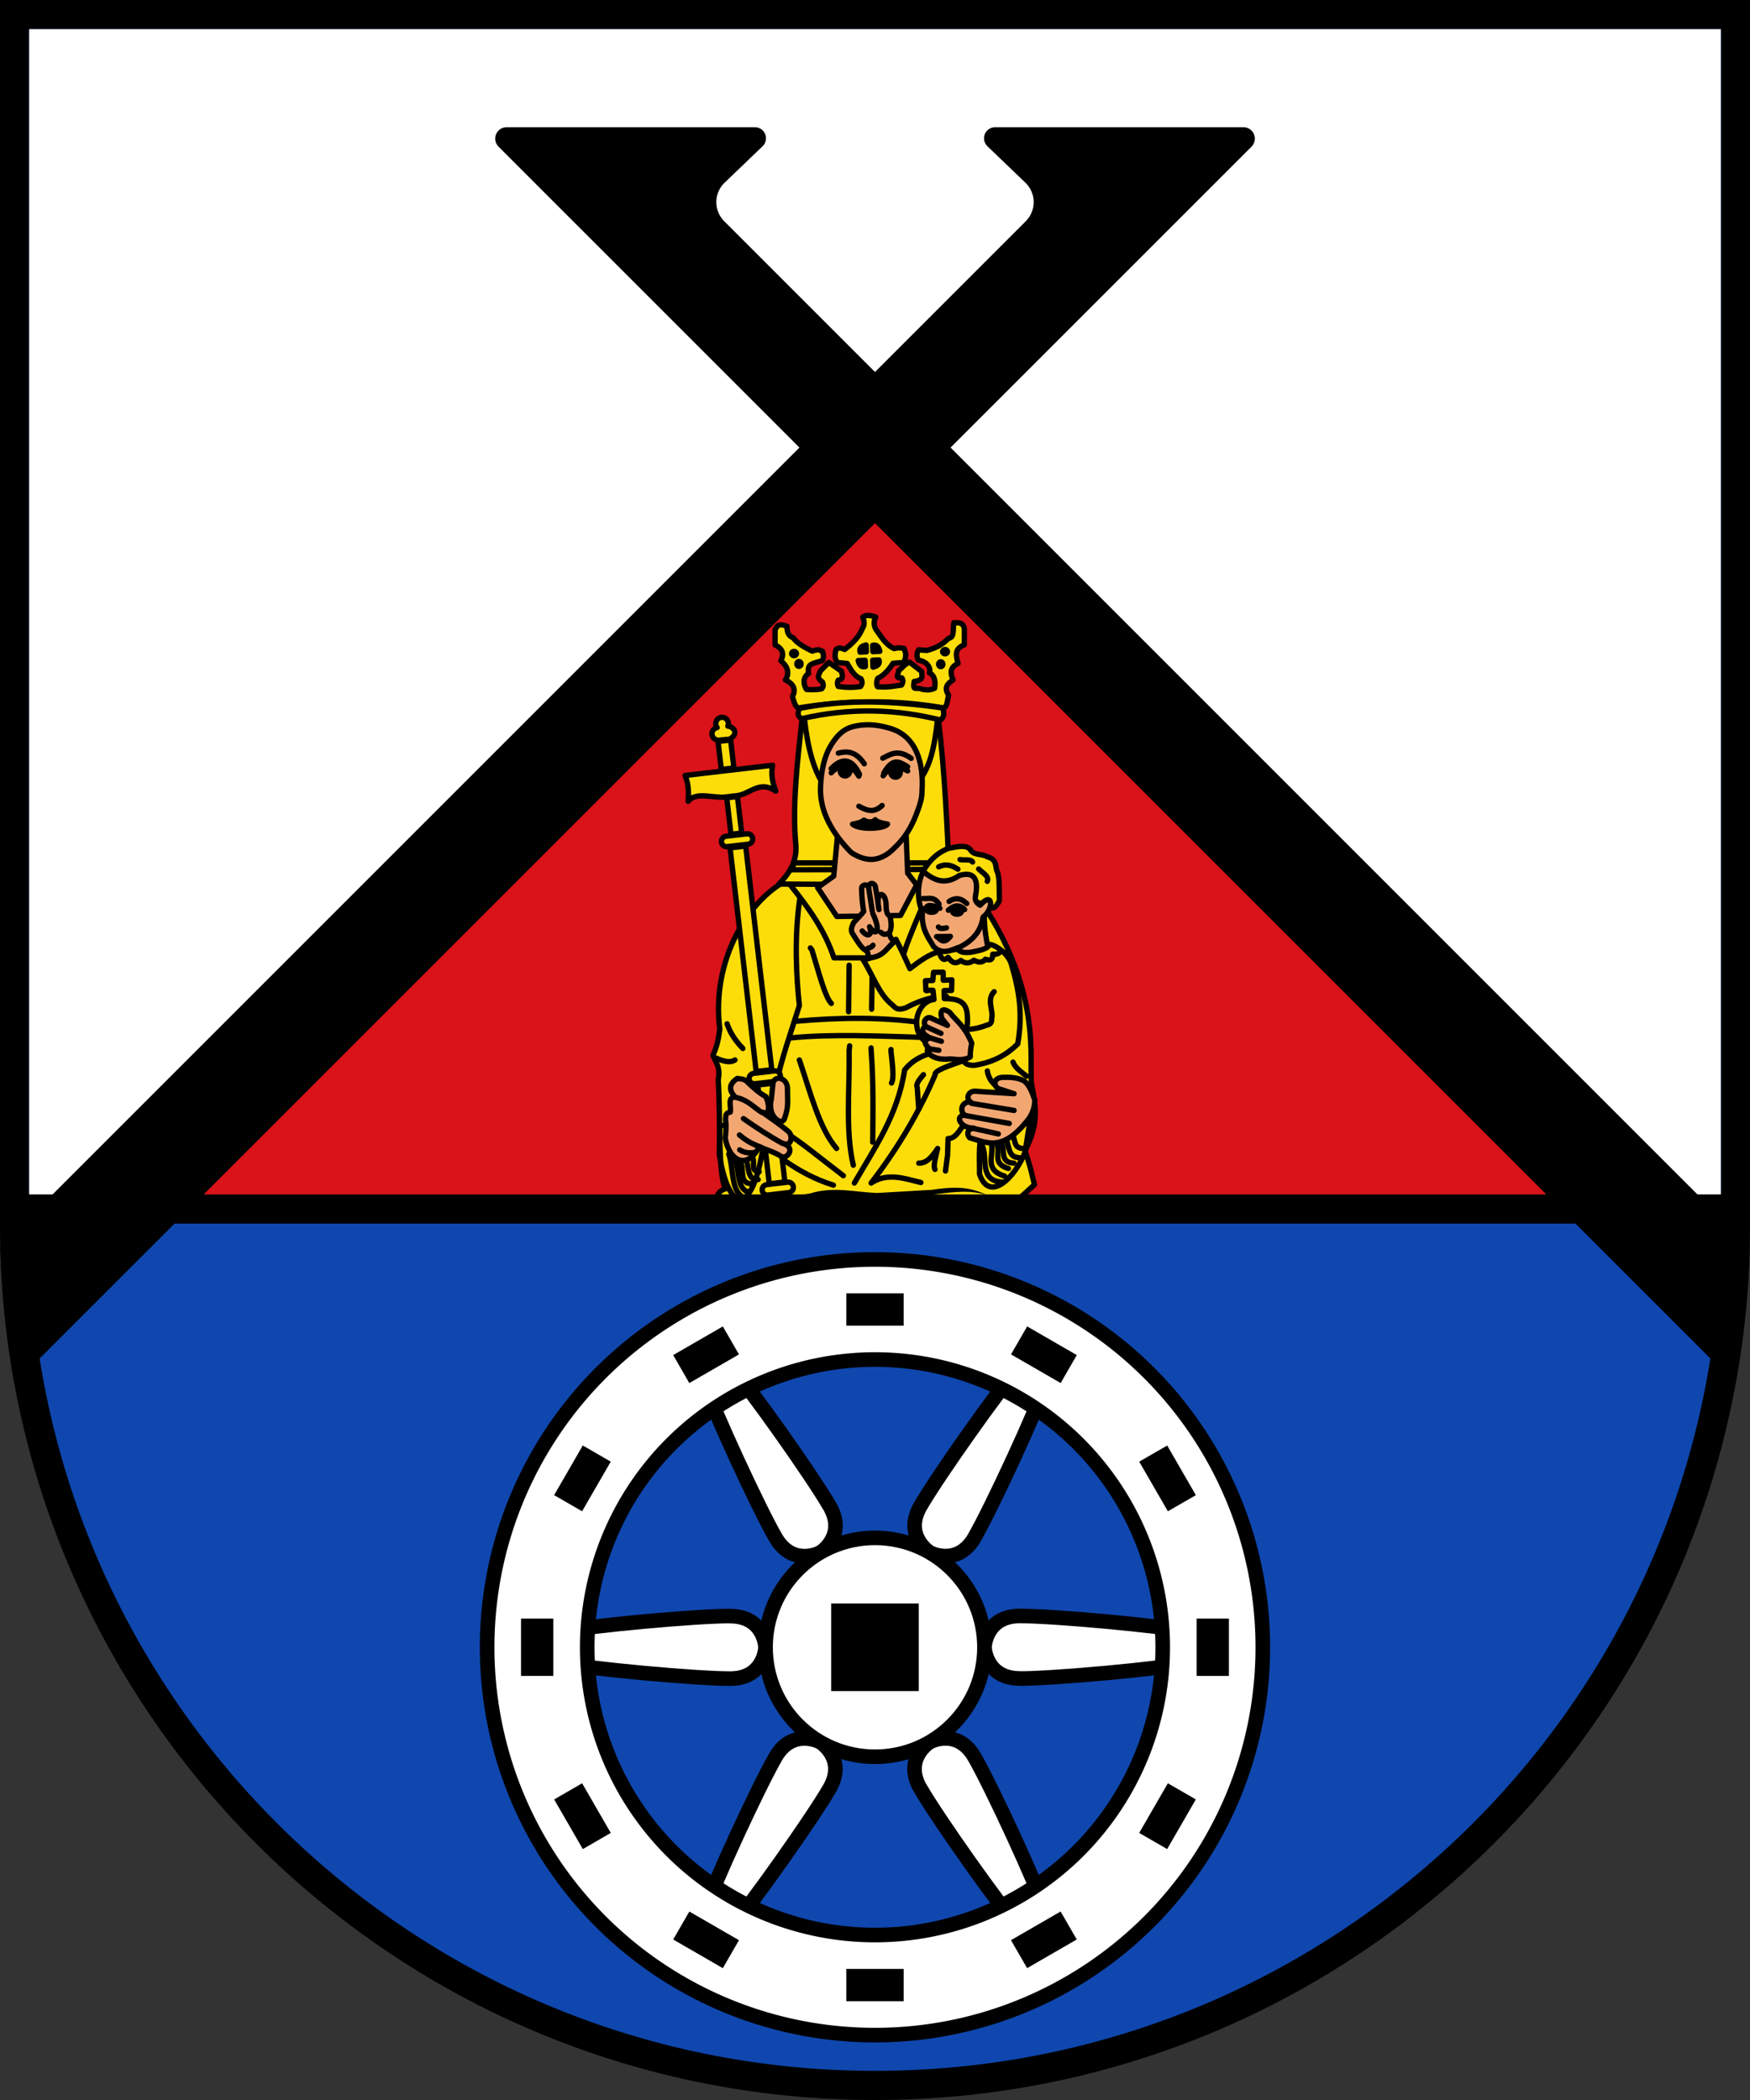 <?xml version="1.0" encoding="UTF-8" standalone="no"?>
<!-- Created with Inkscape (http://www.inkscape.org/) -->

<svg
   xml:space="preserve"
   id="svg11947"
   version="1.1"
   viewBox="0 0 31.75 38.1"
   width="120"
   height="144"
   sodipodi:docname="DEU_Gieboldehausen_COA.svg"
   inkscape:version="1.2.2 (732a01da63, 2022-12-09)"
   xmlns:inkscape="http://www.inkscape.org/namespaces/inkscape"
   xmlns:sodipodi="http://sodipodi.sourceforge.net/DTD/sodipodi-0.dtd"
   xmlns:xlink="http://www.w3.org/1999/xlink"
   xmlns="http://www.w3.org/2000/svg"
   xmlns:svg="http://www.w3.org/2000/svg"><rect x="0" y="0" width="31.75" height="38.1" fill="#333333" stroke="none"/><sodipodi:namedview
     id="namedview198"
     pagecolor="#ffffff"
     bordercolor="#000000"
     borderopacity="0.25"
     inkscape:showpageshadow="2"
     inkscape:pageopacity="0.0"
     inkscape:pagecheckerboard="0"
     inkscape:deskcolor="#d1d1d1"
     inkscape:document-units="px"
     showgrid="false"
     inkscape:zoom="2.4727138"
     inkscape:cx="-90.386524"
     inkscape:cy="150.03759"
     inkscape:window-width="2560"
     inkscape:window-height="1369"
     inkscape:window-x="2728"
     inkscape:window-y="-8"
     inkscape:window-maximized="1"
     inkscape:current-layer="svg11947" /><defs
     id="defs11944"><inkscape:path-effect
       effect="fillet_chamfer"
       id="path-effect1478"
       is_visible="true"
       lpeversion="1"
       nodesatellites_param="F,0,0,1,0,0.5,0,1 @ F,0,0,1,0,0.5,0,1 @ F,0,0,1,0,0.5,0,1 @ F,0,0,1,0,0.5,0,1 @ F,0,0,1,0,0.5,0,1"
       unit="px"
       method="auto"
       mode="F"
       radius="0.5"
       chamfer_steps="1"
       flexible="false"
       use_knot_distance="true"
       apply_no_radius="true"
       apply_with_radius="true"
       only_selected="false"
       hide_knots="false" /><inkscape:path-effect
       effect="fillet_chamfer"
       id="path-effect1242"
       is_visible="true"
       lpeversion="1"
       nodesatellites_param="F,0,0,1,0,0.5,0,1 @ F,0,0,1,0,0.5,0,1 @ F,0,0,1,0,0.5,0,1 @ F,0,0,1,0,0.5,0,1 @ F,0,0,1,0,0.5,0,1"
       unit="px"
       method="auto"
       mode="F"
       radius="0.5"
       chamfer_steps="1"
       flexible="false"
       use_knot_distance="true"
       apply_no_radius="true"
       apply_with_radius="true"
       only_selected="false"
       hide_knots="false" /><inkscape:path-effect
       effect="fillet_chamfer"
       id="path-effect1236"
       is_visible="true"
       lpeversion="1"
       nodesatellites_param="F,0,0,1,0,0.5,0,1 @ F,0,0,1,0,0.5,0,1 @ F,0,0,1,0,0.5,0,1 @ F,0,0,1,0,0.5,0,1 @ F,0,0,1,0,0.5,0,1"
       unit="px"
       method="auto"
       mode="F"
       radius="0.5"
       chamfer_steps="1"
       flexible="false"
       use_knot_distance="true"
       apply_no_radius="true"
       apply_with_radius="true"
       only_selected="false"
       hide_knots="false" /><linearGradient
       id="s_Salbe_Schwarz"
       inkscape:swatch="solid"><stop
         style="stop-color:#000000;stop-opacity:1;"
         offset="0"
         id="stop3747" /></linearGradient><linearGradient
       id="a_Argent_Silber"
       inkscape:swatch="solid"><stop
         style="stop-color:#ffffff;stop-opacity:1;"
         offset="0"
         id="stop3741" /></linearGradient><linearGradient
       id="A_Argent-dark_Silber-dunkel"
       inkscape:swatch="solid"><stop
         style="stop-color:#e7e7e7;stop-opacity:1;"
         offset="0"
         id="stop3735" /></linearGradient><linearGradient
       id="g_Gules_Rot"
       inkscape:swatch="solid"><stop
         style="stop-color:#da121a;stop-opacity:1;"
         offset="0"
         id="stop3729" /></linearGradient><linearGradient
       id="o_Or_Gold"
       inkscape:swatch="solid"><stop
         style="stop-color:#fcdd09;stop-opacity:1;"
         offset="0"
         id="stop3723" /></linearGradient><linearGradient
       id="b_Azure_Blau"
       inkscape:swatch="solid"><stop
         style="stop-color:#0f47af;stop-opacity:1;"
         offset="0"
         id="stop3717" /></linearGradient><linearGradient
       id="B_Bleu-celeste_Hellblau"
       inkscape:swatch="solid"><stop
         style="stop-color:#4d87ca;stop-opacity:1;"
         offset="0"
         id="stop3711" /></linearGradient><linearGradient
       id="B_Bleu-celeste-alt_Hellblau-alt"
       inkscape:swatch="solid"><stop
         style="stop-color:#89c5e3;stop-opacity:1;"
         offset="0"
         id="stop3705" /></linearGradient><linearGradient
       id="v_Vert_Gruen"
       inkscape:swatch="solid"><stop
         style="stop-color:#078930;stop-opacity:1;"
         offset="0"
         id="stop3699" /></linearGradient><linearGradient
       id="c_Carnation_Fleischfarbe"
       inkscape:swatch="solid"><stop
         style="stop-color:#f2a772;stop-opacity:1;"
         offset="0"
         id="stop3693" /></linearGradient><linearGradient
       id="p_Purpure_Purpur"
       inkscape:swatch="solid"><stop
         style="stop-color:#9116a1;stop-opacity:1;"
         offset="0"
         id="stop3687" /></linearGradient><linearGradient
       id="t_Tenne_Braun"
       inkscape:swatch="solid"><stop
         style="stop-color:#9d5333;stop-opacity:1;"
         offset="0"
         id="stop3681" /></linearGradient><linearGradient
       id="C_Cendre_Eisen"
       inkscape:swatch="solid"><stop
         style="stop-color:#999999;stop-opacity:1;"
         offset="0"
         id="stop3675" /></linearGradient><linearGradient
       id="Murray_Maulbeere"
       inkscape:swatch="solid"><stop
         style="stop-color:#630727;stop-opacity:1;"
         offset="0"
         id="stop3669" /></linearGradient><linearGradient
       id="Rose_Rosa"
       inkscape:swatch="solid"><stop
         style="stop-color:#e63d6a;stop-opacity:1;"
         offset="0"
         id="stop2937" /></linearGradient><linearGradient
       id="Orange_Orange"
       inkscape:swatch="solid"><stop
         style="stop-color:#ed5f00;stop-opacity:1;"
         offset="0"
         id="stop2931" /></linearGradient><linearGradient
       id="Buff_Leder"
       inkscape:swatch="solid"><stop
         style="stop-color:#ddc595;stop-opacity:1;"
         offset="0"
         id="stop2925" /></linearGradient><linearGradient
       id="Copper_Kupfer"
       inkscape:swatch="solid"><stop
         style="stop-color:#953d02;stop-opacity:1;"
         offset="0"
         id="stop1435" /></linearGradient><clipPath
       clipPathUnits="userSpaceOnUse"
       id="clipPath3855"><path
         style="opacity:1;fill:#da121a;stroke:none;stroke-width:27.307;stroke-linecap:round;stroke-linejoin:round"
         d="M -448.422,583.713 262.991,-127.7 974.405,583.713 Z"
         id="path3857" /></clipPath></defs><g
     inkscape:groupmode="layer"
     id="layer1"
     inkscape:label="Wappen"><path
       d="M 2e-7,3.1e-6 V 22.225 c 0,8.767 7.108,15.875 15.875,15.875 8.767,0 15.875,-7.108 15.875,-15.875 V 3.1e-6 Z"
       id="path11658"
       style="stroke-width:0.265"
       inkscape:label="Schildrand"
       sodipodi:nodetypes="cssscc" /><path
       id="rect11660"
       style="fill:#0f47af;fill-opacity:1;stroke-width:0.529;stroke-dasharray:none"
       d="M 0.529,0.529 V 19.315 22.225 c 0,8.475 6.871,15.346 15.346,15.346 8.475,0 15.346,-6.871 15.346,-15.346 V 19.315 0.529 Z"
       inkscape:label="Schild"
       sodipodi:nodetypes="ccsssccc" /><path
       id="rect1023"
       style="opacity:1;fill:#ffffff;stroke-width:0.529;stroke-linecap:round;stroke-linejoin:round"
       d="M 0.529 0.529 L 0.529 19.315 L 0.529 21.935 L 31.221 21.935 L 31.221 19.315 L 31.221 0.529 L 0.529 0.529 z " /><path
       style="opacity:1;fill:#da121a;stroke:none;stroke-width:0.529;stroke-linecap:round;stroke-linejoin:round"
       d="M 2.089,21.935 15.875,8.149 29.661,21.935 Z"
       id="path1484" /><g
       id="g3281"
       transform="matrix(0.019,0,0,0.019,10.779,10.624)"
       clip-path="url(#clipPath3855)"
       style="stroke-width:5.093;stroke-dasharray:none"><g
         style="display:inline;stroke-width:5.093;stroke-dasharray:none"
         transform="translate(0,-392.4)"
         id="layer1-6"><path
           id="path4296"
           d="m 183,674.4 173,1 c 76.6,99.7 57.8,173.6 62,195 7.6,33.1 0.2,47.1 -6.5,62 6.2,18.1 6.4,22.3 9,32 -94.3,89.6 -192.1,90.6 -305.5,16 2.6,-4.5 3,-10 10.5,-12 -7.4,-13 -4.7,-69.3 -7,-104 2.4,-13 -2.6,-16.6 -5,-23.5 4.9,-11.1 5.4,-17.7 6.5,-25 -8.3,-65.9 27.2,-122.5 63,-141.5 z"
           style="color:#000000;display:inline;overflow:visible;visibility:visible;opacity:1;fill:#fcdd09;fill-opacity:1;fill-rule:nonzero;stroke:#000000;stroke-width:5.093;stroke-linecap:round;stroke-linejoin:round;stroke-opacity:1;marker:none;enable-background:accumulate;stroke-dasharray:none" /><path
           id="path3395"
           d="m 198.5,520.9 c 35.5,-6.3 69.2,-14.2 130.5,1.5 6.1,51.1 8.3,103.6 10.5,156 l -163,-1 c 10.1,-10.4 17.8,-22 16,-39 -3.2,-35.7 1.4,-76.6 6,-117.5 z"
           style="color:#000000;display:inline;overflow:visible;visibility:visible;opacity:1;fill:#fcdd09;fill-opacity:1;fill-rule:nonzero;stroke:#000000;stroke-width:5.093;stroke-linecap:round;stroke-linejoin:round;stroke-opacity:1;marker:none;enable-background:accumulate;stroke-dasharray:none" /><path
           id="path3399"
           d="M 191.2,657.2 H 339 v 6.2 l -150.8,0.4 z"
           style="color:#000000;display:inline;overflow:visible;visibility:visible;opacity:1;fill:none;fill-opacity:1;fill-rule:nonzero;stroke:#000000;stroke-width:5.093;stroke-linecap:round;stroke-linejoin:round;stroke-opacity:1;marker:none;enable-background:accumulate;stroke-dasharray:none" /><path
           id="path3397"
           d="m 200.4,514.8 c 1.9,21 6.4,47.9 17.1,65.1 l 93.5,-2 c 13.1,-17.1 15.2,-43.5 17.8,-64.5"
           style="color:#000000;display:inline;overflow:visible;visibility:visible;opacity:1;fill:#fcdd09;fill-opacity:1;fill-rule:nonzero;stroke:#000000;stroke-width:5.093;stroke-linecap:round;stroke-linejoin:round;stroke-opacity:1;marker:none;enable-background:accumulate;stroke-dasharray:none" /><path
           id="path4221"
           d="m 232.4,631.4 65.6,-0.2 1.4,35.8 8.6,11.2 -15.4,29.2 -60.8,1 -18.4,-27.6 15.4,-11 z"
           style="color:#000000;display:inline;overflow:visible;visibility:visible;opacity:1;fill:#f2a772;fill-opacity:1;fill-rule:nonzero;stroke:#000000;stroke-width:5.093;stroke-linecap:round;stroke-linejoin:round;stroke-opacity:1;marker:none;enable-background:accumulate;stroke-dasharray:none" /><path
           id="path4219"
           d="m 247.1,527.1 c 9.8,-2.5 20.9,-2.6 34,1.2 27.5,7.1 33.7,35.3 32,60.1 0.1,6.5 -1.7,12.2 -3.7,17.8 -4.9,13.6 -11,27.3 -27.8,41.4 -9.3,6.6 -19.9,10.1 -36,-0.2 -17.7,-17.9 -30.5,-39 -29.4,-63 1,-21.5 6,-34.3 12.4,-43.2 5.1,-7.3 10.7,-12.1 18.5,-14.1 z"
           style="color:#000000;display:inline;overflow:visible;visibility:visible;opacity:1;fill:#f2a772;fill-opacity:1;fill-rule:nonzero;stroke:#000000;stroke-width:5.093;stroke-linecap:round;stroke-linejoin:round;stroke-opacity:1;marker:none;enable-background:accumulate;stroke-dasharray:none" /><path
           id="path3375"
           d="m 268.9,422.4 c -2.2,4.6 -1.8,8.4 0.2,11.8 5,6.9 9.2,14.7 17.4,18.4 4.7,-1.3 6.6,-0.5 9.4,-0.2 1.5,3.5 2.8,7.1 -0.2,13.4 l -10.3,0.8 c -3.8,6 -8.7,11.7 -14.6,14.4 -1.1,2.4 -1.5,6.4 -0.1,8 9.2,0.9 15.6,-0.6 22.9,-1.6 1.7,-3 1.5,-5.2 0.2,-6.9 -7.5,1.1 -2.6,-4.3 -3,-7 5.2,-3.8 3.8,-4.7 10.4,-8 l 11.6,9 c -0.2,3.7 2.8,8.2 -7.2,9.5 -1.8,10.1 2.1,4.9 7.2,7.3 4.5,1.1 8.6,1 12.3,-0.8 1.5,-8.3 -1.2,-13.3 -5,-14.7 1.9,-4.5 -2.1,-11.1 -10.5,-12.1 -2.1,-4.3 -1.3,-7.3 0.3,-10 l 7.8,0.7 c 11.3,-3.1 15.4,-6.6 21.1,-11.8 5.6,-0.6 3.6,-9.3 4.7,-14.7 4.3,0.1 9,-0.7 10,5.8 V 449 c -10,3.7 -7.8,10.8 -6,17.8 -5.4,2.5 -8.9,6.4 -4.7,15.6 -5,3.4 -9.2,7.1 -4.3,14.7 -1.3,4.6 -1.1,11.3 -5,12.1 -45.6,-8 -91.7,-7.5 -138.1,0 -3.5,-0.5 -4.7,-6.7 -6,-10.9 3.2,-5.6 2.1,-11.6 -6.7,-15.8 3.8,-6.3 2.7,-12.4 -4.4,-18.3 3.9,-7.7 0.6,-12.1 -5.5,-15.2 v -14.5 c 2,-2.7 2.2,-6.9 11.3,-3.2 0,7.8 3.4,10.2 5.9,10.8 3.4,5.3 11.8,9.8 18.2,12.9 8.5,-2.7 6,-0.4 9.9,0 1.7,6.5 0.6,6.3 0,9 -10.5,3.3 -14.8,2.9 -13.3,12.3 -6.1,3.9 -4.8,11.2 -2,15.3 7.8,0.6 11.2,0 14.5,-0.6 2.2,-2.5 1.5,-4.5 0.7,-6.6 -6.4,-4.1 -3,-7.1 -2,-10.4 l 8.1,-8.2 12.1,8.4 c 0.5,3.4 2.8,7.5 -3.1,8.5 -1,1.8 -1.1,3.8 0,6 7.1,1.1 14.2,1.2 21.3,0.1 2.3,-3.2 1.4,-5.3 0.5,-7.4 -6.1,-2.1 -9.6,-8.4 -13.2,-14.6 l -9.4,-1 c -2.8,-3.3 -2.5,-7.8 -1.3,-12.3 1.8,-0.7 1.7,-2.9 8.3,-0.1 9.5,-7.2 14.5,-13.8 16.9,-20.1 2.1,-3.1 2.1,-6.7 0.3,-10.7 3.3,-2.8 8.3,-1.6 12.4,-0.2 z"
           style="color:#000000;display:inline;overflow:visible;visibility:visible;opacity:1;fill:#fcdd09;fill-opacity:1;fill-rule:nonzero;stroke:#000000;stroke-width:5.093;stroke-linecap:round;stroke-linejoin:round;stroke-opacity:1;marker:none;enable-background:accumulate;stroke-dasharray:none" /><path
           id="path3377"
           d="m 259.7,449.1 0.3,6.6 -6,0.3 c -1.1,-3.9 1.3,-5.9 5.7,-6.9 z"
           style="color:#000000;display:inline;overflow:visible;visibility:visible;opacity:1;fill:#000000;fill-opacity:1;fill-rule:nonzero;stroke:#000000;stroke-width:5.093;stroke-linecap:round;stroke-linejoin:round;stroke-opacity:1;marker:none;enable-background:accumulate;stroke-dasharray:none" /><use
           style="stroke:#000000;stroke-width:5.093;stroke-dasharray:none"
           height="100%"
           width="100%"
           transform="rotate(-90,263.4,460.3)"
           id="use3379"
           xlink:href="#path3377"
           y="0"
           x="0" /><use
           style="stroke:#000000;stroke-width:5.093;stroke-dasharray:none"
           x="0"
           y="0"
           xlink:href="#path3377"
           id="use3381"
           transform="rotate(180,263,459.7)"
           width="100%"
           height="100%" /><use
           style="stroke:#000000;stroke-width:5.093;stroke-dasharray:none"
           height="100%"
           width="100%"
           transform="rotate(90,263.2,458.7)"
           id="use3383"
           xlink:href="#path3377"
           y="0"
           x="0" /><ellipse
           ry="2.047"
           rx="2.283"
           cy="457.3"
           cx="190.9"
           id="path3385"
           style="color:#000000;display:inline;overflow:visible;visibility:visible;opacity:1;fill:#000000;fill-opacity:1;fill-rule:nonzero;stroke:#000000;stroke-width:5.093;stroke-linecap:round;stroke-linejoin:round;stroke-opacity:1;marker:none;enable-background:accumulate;stroke-dasharray:none" /><use
           style="stroke:#000000;stroke-width:5.093;stroke-dasharray:none"
           height="100%"
           width="100%"
           transform="rotate(90,188.3,464.6)"
           id="use3387"
           xlink:href="#path3385"
           y="0"
           x="0" /><use
           style="stroke:#000000;stroke-width:5.093;stroke-dasharray:none"
           x="0"
           y="0"
           xlink:href="#path3385"
           id="use3389"
           transform="rotate(90,255.85,532.45)"
           width="100%"
           height="100%" /><use
           style="stroke:#000000;stroke-width:5.093;stroke-dasharray:none"
           height="100%"
           width="100%"
           transform="rotate(180,263,456.4)"
           id="use3391"
           xlink:href="#path3385"
           y="0"
           x="0" /><path
           id="path3393"
           d="m 196.1,509.7 c -1.2,3.2 -2.8,6.3 1.7,9.9 48.2,-11.2 91.9,-9 133,1.2 5,-4.5 2.2,-7.7 2.7,-11.4 -46,-6.8 -91.8,-8.8 -137.4,0.3 z"
           style="color:#000000;display:inline;overflow:visible;visibility:visible;opacity:1;fill:#fcdd09;fill-opacity:1;fill-rule:nonzero;stroke:#000000;stroke-width:5.093;stroke-linecap:round;stroke-linejoin:round;stroke-opacity:1;marker:none;enable-background:accumulate;stroke-dasharray:none" /><path
           id="path3403"
           d="m 252.8,603.1 c 9.6,5.4 15.3,5.6 22.2,-0.7"
           style="color:#000000;display:inline;overflow:visible;visibility:visible;opacity:1;fill:none;fill-opacity:1;fill-rule:nonzero;stroke:#000000;stroke-width:5.093;stroke-linecap:round;stroke-linejoin:round;stroke-opacity:1;marker:none;enable-background:accumulate;stroke-dasharray:none" /><path
           id="path3405"
           d="m 246.8,620.2 c 5.2,-0.8 8.9,-2.1 10.8,-3.8 4.4,2.8 9.4,1.7 10.8,-0.4 1.2,1.9 6.4,3.3 11.8,4.2 -3.3,4.7 -27,5.8 -33.4,0 z"
           style="color:#000000;display:inline;overflow:visible;visibility:visible;opacity:1;fill:#000000;fill-opacity:1;fill-rule:nonzero;stroke:#000000;stroke-width:5.093;stroke-linecap:round;stroke-linejoin:round;stroke-opacity:1;marker:none;enable-background:accumulate;stroke-dasharray:none" /><path
           id="path3407"
           d="m 233.2,552.4 c 8.3,-2.1 16.5,-2 24.8,10.2"
           style="color:#000000;display:inline;overflow:visible;visibility:visible;opacity:1;fill:none;fill-opacity:1;fill-rule:nonzero;stroke:#000000;stroke-width:5.093;stroke-linecap:round;stroke-linejoin:round;stroke-opacity:1;marker:none;enable-background:accumulate;stroke-dasharray:none" /><path
           id="path3409"
           d="m 275.6,557.2 c 7.6,-3.7 14.5,-8.9 27.2,0.2"
           style="color:#000000;display:inline;overflow:visible;visibility:visible;opacity:1;fill:none;fill-opacity:1;fill-rule:nonzero;stroke:#000000;stroke-width:5.093;stroke-linecap:round;stroke-linejoin:round;stroke-opacity:1;marker:none;enable-background:accumulate;stroke-dasharray:none" /><path
           id="path3411"
           d="m 226.4,571.2 c 8.4,-8.6 18,-10.9 26.4,3.2"
           style="color:#000000;display:inline;overflow:visible;visibility:visible;opacity:1;fill:none;fill-opacity:1;fill-rule:nonzero;stroke:#000000;stroke-width:5.093;stroke-linecap:round;stroke-linejoin:round;stroke-opacity:1;marker:none;enable-background:accumulate;stroke-dasharray:none" /><path
           id="path3413"
           d="m 276,574 c 9.6,-12.9 16,-8.2 23.4,-4.6"
           style="color:#000000;display:inline;overflow:visible;visibility:visible;opacity:1;fill:none;fill-opacity:1;fill-rule:nonzero;stroke:#000000;stroke-width:5.093;stroke-linecap:round;stroke-linejoin:round;stroke-opacity:1;marker:none;enable-background:accumulate;stroke-dasharray:none" /><ellipse
           ry="4.8"
           rx="4.6"
           cy="569.4"
           cx="239.6"
           id="path4215"
           style="color:#000000;display:inline;overflow:visible;visibility:visible;opacity:1;fill:#000000;fill-opacity:1;fill-rule:nonzero;stroke:#000000;stroke-width:5.093;stroke-linecap:round;stroke-linejoin:round;stroke-opacity:1;marker:none;enable-background:accumulate;stroke-dasharray:none" /><use
           height="100%"
           width="100%"
           transform="translate(48.2,1.2)"
           style="fill:#000000;stroke-width:5.093;stroke-dasharray:none"
           id="use4217"
           xlink:href="#path4215"
           y="0"
           x="0" /><path
           id="path4298"
           d="m 120,907.9 -0.5,27.5 c 8.8,54.8 30,60.1 41,-1.5 l 7.5,-27.5 c -14.2,0.9 -33.8,1.5 -48,1.5 z"
           style="color:#000000;display:inline;overflow:visible;visibility:visible;opacity:1;fill:none;fill-opacity:1;fill-rule:nonzero;stroke:#000000;stroke-width:5.093;stroke-linecap:round;stroke-linejoin:round;stroke-opacity:1;marker:none;enable-background:accumulate;stroke-dasharray:none" /><path
           id="path4300"
           d="m 370.5,905.4 c -3.9,28.8 -2.2,34.7 -2.5,49 9.3,27.6 33.9,3.5 43.5,-21 l 7.5,-47.5 z"
           style="color:#000000;display:inline;overflow:visible;visibility:visible;opacity:1;fill:none;fill-opacity:1;fill-rule:nonzero;stroke:#000000;stroke-width:5.093;stroke-linecap:round;stroke-linejoin:round;stroke-opacity:1;marker:none;enable-background:accumulate;stroke-dasharray:none" /><path
           id="path4302"
           d="m 127,810.9 c 2.4,6.8 6,14.1 15,23.5"
           style="color:#000000;display:inline;overflow:visible;visibility:visible;opacity:1;fill:none;fill-opacity:1;fill-rule:nonzero;stroke:#000000;stroke-width:5.093;stroke-linecap:round;stroke-linejoin:round;stroke-opacity:1;marker:none;enable-background:accumulate;stroke-dasharray:none" /><path
           id="path4304"
           d="m 116,843.4 c 9,4.2 14.9,4.5 18.5,2"
           style="color:#000000;display:inline;overflow:visible;visibility:visible;opacity:1;fill:none;fill-opacity:1;fill-rule:nonzero;stroke:#000000;stroke-width:5.093;stroke-linecap:round;stroke-linejoin:round;stroke-opacity:1;marker:none;enable-background:accumulate;stroke-dasharray:none" /><path
           id="path4306"
           d="m 206.5,738.4 1.5,2 c 6.2,19.8 12.3,44.8 18.5,51"
           style="color:#000000;display:inline;overflow:visible;visibility:visible;opacity:1;fill:none;fill-opacity:1;fill-rule:nonzero;stroke:#000000;stroke-width:5.093;stroke-linecap:round;stroke-linejoin:round;stroke-opacity:1;marker:none;enable-background:accumulate;stroke-dasharray:none" /><path
           id="path4308"
           d="m 196,845.4 c 10.5,30.6 18.8,65.1 35.5,84.5"
           style="color:#000000;display:inline;overflow:visible;visibility:visible;opacity:1;fill:none;fill-opacity:1;fill-rule:nonzero;stroke:#000000;stroke-width:5.093;stroke-linecap:round;stroke-linejoin:round;stroke-opacity:1;marker:none;enable-background:accumulate;stroke-dasharray:none" /><path
           id="path4310"
           d="m 184.5,915.9 c 10.3,5.8 34.9,25.9 53.5,40"
           style="color:#000000;display:inline;overflow:visible;visibility:visible;opacity:1;fill:none;fill-opacity:1;fill-rule:nonzero;stroke:#000000;stroke-width:5.093;stroke-linecap:round;stroke-linejoin:round;stroke-opacity:1;marker:none;enable-background:accumulate;stroke-dasharray:none" /><path
           id="path4312"
           d="m 182.5,941.9 c 13.6,9.4 28.4,17.6 46,23"
           style="color:#000000;display:inline;overflow:visible;visibility:visible;opacity:1;fill:none;fill-opacity:1;fill-rule:nonzero;stroke:#000000;stroke-width:5.093;stroke-linecap:round;stroke-linejoin:round;stroke-opacity:1;marker:none;enable-background:accumulate;stroke-dasharray:none" /><path
           id="path4314"
           d="m 187,677.9 c 18,22.4 33.3,43.7 42,70 h 65.5 c 3.2,-12.7 15.3,-40.9 29,-72"
           style="color:#000000;display:inline;overflow:visible;visibility:visible;opacity:1;fill:none;fill-opacity:1;fill-rule:nonzero;stroke:#000000;stroke-width:5.093;stroke-linecap:round;stroke-linejoin:round;stroke-opacity:1;marker:none;enable-background:accumulate;stroke-dasharray:none" /><path
           id="path4316"
           d="M 243.5,754.9 243,799.4"
           style="color:#000000;display:inline;overflow:visible;visibility:visible;opacity:1;fill:none;fill-opacity:1;fill-rule:nonzero;stroke:#000000;stroke-width:5.093;stroke-linecap:round;stroke-linejoin:round;stroke-opacity:1;marker:none;enable-background:accumulate;stroke-dasharray:none" /><path
           id="path4318"
           d="m 265.5,759.9 -0.5,37"
           style="color:#000000;display:inline;overflow:visible;visibility:visible;opacity:1;fill:none;fill-opacity:1;fill-rule:nonzero;stroke:#000000;stroke-width:5.093;stroke-linecap:round;stroke-linejoin:round;stroke-opacity:1;marker:none;enable-background:accumulate;stroke-dasharray:none" /><path
           id="path4320"
           d="m 283.5,835.4 v 2 c 1.4,12.4 3,25.4 0.5,30"
           style="color:#000000;display:inline;overflow:visible;visibility:visible;opacity:1;fill:none;fill-opacity:1;fill-rule:nonzero;stroke:#000000;stroke-width:5.093;stroke-linecap:round;stroke-linejoin:round;stroke-opacity:1;marker:none;enable-background:accumulate;stroke-dasharray:none" /><path
           id="path4322"
           d="m 264.5,833.9 v 2 c 2.3,30.2 1.8,59.1 1.5,88"
           style="color:#000000;display:inline;overflow:visible;visibility:visible;opacity:1;fill:none;fill-opacity:1;fill-rule:nonzero;stroke:#000000;stroke-width:5.093;stroke-linecap:round;stroke-linejoin:round;stroke-opacity:1;marker:none;enable-background:accumulate;stroke-dasharray:none" /><path
           id="path4324"
           d="m 244,831.9 -0.5,4.5 c 0.6,37 -3.7,77.3 4,109.5"
           style="color:#000000;display:inline;overflow:visible;visibility:visible;opacity:1;fill:none;fill-opacity:1;fill-rule:nonzero;stroke:#000000;stroke-width:5.093;stroke-linecap:round;stroke-linejoin:round;stroke-opacity:1;marker:none;enable-background:accumulate;stroke-dasharray:none" /><path
           id="path4326"
           d="m 321.5,838.9 c -8.8,2.8 -17.5,6.6 -25,16 -6.6,43.5 -28.8,74.6 -48,108"
           style="color:#000000;display:inline;overflow:visible;visibility:visible;opacity:1;fill:none;fill-opacity:1;fill-rule:nonzero;stroke:#000000;stroke-width:5.093;stroke-linecap:round;stroke-linejoin:round;stroke-opacity:1;marker:none;enable-background:accumulate;stroke-dasharray:none" /><path
           id="path4328"
           d="m 353,845.9 c -12.9,4.7 -28.6,9.3 -27.5,14 -14.2,33.1 -33.5,67.2 -61,103 15.8,-10.3 31.7,-4.3 47.5,-0.5"
           style="color:#000000;display:inline;overflow:visible;visibility:visible;opacity:1;fill:none;fill-opacity:1;fill-rule:nonzero;stroke:#000000;stroke-width:5.093;stroke-linecap:round;stroke-linejoin:round;stroke-opacity:1;marker:none;enable-background:accumulate;stroke-dasharray:none" /><path
           id="path4330"
           d="m 310,943.9 c 7.6,0.3 13,-6.4 18,-14 -1.8,8 -4.5,17.1 -2.5,20"
           style="color:#000000;display:inline;overflow:visible;visibility:visible;opacity:1;fill:none;fill-opacity:1;fill-rule:nonzero;stroke:#000000;stroke-width:5.093;stroke-linecap:round;stroke-linejoin:round;stroke-opacity:1;marker:none;enable-background:accumulate;stroke-dasharray:none" /><path
           id="path4332"
           d="m 335.5,951.4 2,-15 0.5,-16 c 7.1,0.2 10.9,-7.9 15.5,-14"
           style="color:#000000;display:inline;overflow:visible;visibility:visible;opacity:1;fill:none;fill-opacity:1;fill-rule:nonzero;stroke:#000000;stroke-width:5.093;stroke-linecap:round;stroke-linejoin:round;stroke-opacity:1;marker:none;enable-background:accumulate;stroke-dasharray:none" /><path
           id="path4334"
           d="m 375.5,855.9 c 1.5,10.3 8.8,14.8 15.5,20"
           style="color:#000000;display:inline;overflow:visible;visibility:visible;opacity:1;fill:none;fill-opacity:1;fill-rule:nonzero;stroke:#000000;stroke-width:5.093;stroke-linecap:round;stroke-linejoin:round;stroke-opacity:1;marker:none;enable-background:accumulate;stroke-dasharray:none" /><path
           id="path4336"
           d="m 400,847.4 c 2,5.4 7,8.7 13,13.5"
           style="color:#000000;display:inline;overflow:visible;visibility:visible;opacity:1;fill:none;fill-opacity:1;fill-rule:nonzero;stroke:#000000;stroke-width:5.093;stroke-linecap:round;stroke-linejoin:round;stroke-opacity:1;marker:none;enable-background:accumulate;stroke-dasharray:none" /><path
           id="path4338"
           d="m 314.5,859.4 c -3.6,4.4 -7.6,8.9 -6,12 l 1.5,21"
           style="color:#000000;display:inline;overflow:visible;visibility:visible;opacity:1;fill:none;fill-opacity:1;fill-rule:nonzero;stroke:#000000;stroke-width:5.093;stroke-linecap:round;stroke-linejoin:round;stroke-opacity:1;marker:none;enable-background:accumulate;stroke-dasharray:none" /><path
           id="path4340"
           d="m 169,1000 c 14.3,-12.7 27.5,-14.8 40.5,-15.6"
           style="color:#000000;display:inline;overflow:visible;visibility:visible;opacity:1;fill:none;fill-opacity:1;fill-rule:nonzero;stroke:#000000;stroke-width:5.093;stroke-linecap:round;stroke-linejoin:round;stroke-opacity:1;marker:none;enable-background:accumulate;stroke-dasharray:none" /><path
           id="path4342"
           d="m 196.5,1007 c 24.8,-3 27.5,-22.1 43,-4 5.8,7 45.5,13 55,2 5.3,-7.1 10,-12.5 14,-15.6"
           style="color:#000000;display:inline;overflow:visible;visibility:visible;opacity:1;fill:none;fill-opacity:1;fill-rule:nonzero;stroke:#000000;stroke-width:5.093;stroke-linecap:round;stroke-linejoin:round;stroke-opacity:1;marker:none;enable-background:accumulate;stroke-dasharray:none" /><path
           id="path4344"
           d="m 306.5,1010 c 8.9,-9 15.5,-17.4 20.5,-26.1 15,-6.2 27.7,-4.5 40,-1.5"
           style="color:#000000;display:inline;overflow:visible;visibility:visible;opacity:1;fill:none;fill-opacity:1;fill-rule:nonzero;stroke:#000000;stroke-width:5.093;stroke-linecap:round;stroke-linejoin:round;stroke-opacity:1;marker:none;enable-background:accumulate;stroke-dasharray:none" /><path
           id="path4346"
           d="m 202,988.4 c -6.7,5.9 -12.5,11.6 -16.5,17.6"
           style="color:#000000;display:inline;overflow:visible;visibility:visible;opacity:1;fill:none;fill-opacity:1;fill-rule:nonzero;stroke:#000000;stroke-width:5.093;stroke-linecap:round;stroke-linejoin:round;stroke-opacity:1;marker:none;enable-background:accumulate;stroke-dasharray:none" /><path
           id="path4348"
           d="m 326,1002 c 9.5,-9.7 23.1,-10 36.5,-10.6"
           style="color:#000000;display:inline;overflow:visible;visibility:visible;opacity:1;fill:none;fill-opacity:1;fill-rule:nonzero;stroke:#000000;stroke-width:5.093;stroke-linecap:round;stroke-linejoin:round;stroke-opacity:1;marker:none;enable-background:accumulate;stroke-dasharray:none" /><path
           id="path4350"
           d="m 257.5,1019 c 8.9,4 18,7 29.5,0"
           style="color:#000000;display:inline;overflow:visible;visibility:visible;opacity:1;fill:none;fill-opacity:1;fill-rule:nonzero;stroke:#000000;stroke-width:5.093;stroke-linecap:round;stroke-linejoin:round;stroke-opacity:1;marker:none;enable-background:accumulate;stroke-dasharray:none" /><path
           id="path4352"
           d="m 170,987.4 c 10.5,-6.4 21.2,-12.8 36,-14.5 22.5,-7 42.8,-1.3 64,-0.5 l 52.5,-3 c 33.4,-5.3 43,1.1 55.5,6 -18,-6.6 -34.4,-3.8 -51,-2 -28.5,7.6 -65.5,4.7 -101.5,3 -18.8,-2.5 -37.2,2 -55.5,11 z"
           style="color:#000000;display:inline;overflow:visible;visibility:visible;opacity:1;fill:#000000;fill-opacity:1;fill-rule:nonzero;stroke:none;stroke-width:5.093;stroke-linecap:round;stroke-linejoin:round;stroke-opacity:1;marker:none;enable-background:accumulate;stroke-dasharray:none" /><path
           id="path4354"
           d="m 196.5,690.9 c -5.6,37.3 -3.4,75.6 -0.5,102.5 -8,25.6 -17.7,52.4 -22,75.5"
           style="color:#000000;display:inline;overflow:visible;visibility:visible;opacity:1;fill:none;fill-opacity:1;fill-rule:nonzero;stroke:#000000;stroke-width:5.093;stroke-linecap:round;stroke-linejoin:round;stroke-opacity:1;marker:none;enable-background:accumulate;stroke-dasharray:none" /><path
           style="color:#000000;display:inline;overflow:visible;visibility:visible;opacity:1;fill:none;fill-opacity:1;fill-rule:nonzero;stroke:#000000;stroke-width:5.093;stroke-linecap:round;stroke-linejoin:round;stroke-opacity:1;marker:none;enable-background:accumulate;stroke-dasharray:none"
           d="m 226.4,567.2 c 9.9,-10.6 19.8,-10.2 27,5.5"
           id="path4360" /><path
           style="color:#000000;display:inline;overflow:visible;visibility:visible;opacity:1;fill:none;fill-opacity:1;fill-rule:nonzero;stroke:#000000;stroke-width:5.093;stroke-linecap:round;stroke-linejoin:round;stroke-opacity:1;marker:none;enable-background:accumulate;stroke-dasharray:none"
           d="m 276.6,571.5 c 8.5,-15.1 14.8,-11 22.8,-6.1"
           id="path4362" /><path
           id="path4386"
           d="m 193,808.4 c 42.7,-3.8 81.4,-4 121.5,1.5"
           style="color:#000000;display:inline;overflow:visible;visibility:visible;opacity:1;fill:none;fill-opacity:1;fill-rule:nonzero;stroke:#000000;stroke-width:5.093;stroke-linecap:round;stroke-linejoin:round;stroke-opacity:1;marker:none;enable-background:accumulate;stroke-dasharray:none" /><path
           id="path4388"
           d="m 187,824.4 c 39.7,-4 83.6,-1.8 130,-0.5"
           style="color:#000000;display:inline;overflow:visible;visibility:visible;opacity:1;fill:none;fill-opacity:1;fill-rule:nonzero;stroke:#000000;stroke-width:5.093;stroke-linecap:round;stroke-linejoin:round;stroke-opacity:1;marker:none;enable-background:accumulate;stroke-dasharray:none" /></g><g
         style="display:inline;stroke-width:5.093;stroke-dasharray:none"
         id="layer3"><g
           transform="matrix(0.993,-0.116,0.116,0.993,-97.1,-368.4)"
           id="g3510"
           style="display:inline;fill:#fcdd09;stroke:#000000;stroke-width:5.093;stroke-dasharray:none"><path
             d="m 153.6,869.2 h 15 v 95 h -15 z m 0,-228 h 15 v 215 h -15 z m -2.5,323.5 h 20 c 2.8,0 5,2.2 5,5 0,2.8 -2.2,5 -5,5 h -20 c -2.8,0 -5,-2.2 -5,-5 0,-2.8 2.2,-5 5,-5 z m 0,-107 h 20 c 2.8,0 5,2.2 5,5 0,2.8 -2.2,5 -5,5 h -20 c -2.8,0 -5,-2.2 -5,-5 0,-2.8 2.2,-5 5,-5 z m 0,-228 h 20 c 2.8,0 5,2.2 5,5 0,2.8 -2.2,5 -5,5 h -20 c -2.8,0 -5,-2.2 -5,-5 0,-2.8 2.2,-5 5,-5 z m 4.9,-36.4 h 10.3 v 35.1 H 156 Z m -37,-25.8 h 84.2 c -3,8.5 -1.9,16.7 0,24.9 -13.9,-12.4 -24.6,-0.2 -36.9,0 H 155 c -12,0 -27.6,-8.8 -36,0 1.6,-8 2.4,-16.1 0,-24.9 z m 35,-28.6 h 12.1 v 26.9 H 154 Z m 6.6,-22.5 c -3.4,-0.4 -6.4,2 -6.8,5.4 -0.2,1.4 0.2,2.7 0.9,3.8 -2.9,0.2 -5.3,2.4 -5.6,5.3 -0.4,3.4 2,6.4 5.3,6.8 0.7,0.3 9,0 8.9,0.4 2.9,0.2 7.2,-2.5 7.6,-5.8 0.4,-3.2 -2.7,-6.3 -5.9,-6.9 0.4,-0.7 0.7,-1.4 0.8,-2.2 0.4,-3.3 -2,-6.4 -5.2,-6.8 z m 5.1,8.8 v 0 c -1.1,0.8 0,0 0,0 z"
             style="color:#000000;display:inline;overflow:visible;visibility:visible;opacity:1;fill:#fcdd09;fill-opacity:1;fill-rule:nonzero;stroke:#000000;stroke-width:5.093;stroke-linecap:round;stroke-linejoin:round;stroke-opacity:1;marker:none;enable-background:accumulate;stroke-dasharray:none"
             id="rect3463" /></g><path
           id="path4260"
           d="m 256.9,357.4 c 14.1,-2.4 23.4,-10.3 31.3,-19.6 4.2,8.1 8.7,17.5 13.3,28 9.1,-7 19,-14.4 28.5,-16.1 l 48.4,-7 c 7,1.6 17.1,9.6 19.9,18.4 7.9,26.9 11.1,47.8 6.2,76.6 -9.5,9.3 -21.6,17.2 -41.3,20.4 -4.9,0.1 -8.6,-0.9 -10.2,-4 l -16.4,-61.7 c -10.3,-0.1 -22.2,1.9 -39,10.8 -9,3.3 -10.4,-0.9 -13.6,-3.4 -12.2,-9.9 -18.3,-28.8 -27.1,-42.4 z"
           style="color:#000000;display:inline;overflow:visible;visibility:visible;opacity:1;fill:#fcdd09;fill-opacity:1;fill-rule:nonzero;stroke:#000000;stroke-width:5.093;stroke-linecap:round;stroke-linejoin:round;stroke-opacity:1;marker:none;enable-background:accumulate;stroke-dasharray:none" /><path
           id="path4250"
           d="m 346.3,346.2 c 3.5,5 8.3,4.2 13.1,4 6.1,-1.4 12.3,-1.9 16.6,-5.3 -1.4,-6.1 -3.3,-16.9 -3.4,-28.3 z"
           style="color:#000000;display:inline;overflow:visible;visibility:visible;opacity:1;fill:#f2a772;fill-opacity:1;fill-rule:nonzero;stroke:#000000;stroke-width:5.093;stroke-linecap:round;stroke-linejoin:round;stroke-opacity:1;marker:none;enable-background:accumulate;stroke-dasharray:none" /><path
           id="path4248"
           d="m 314.2,272.6 c 7.7,-12.9 15.8,-18.3 24,-21.6 8,-1.5 16.4,-3.9 20.8,0.8 3.4,6.3 10.8,3.9 16,7 11.4,3.1 7.3,11.4 10.4,15.2 1.6,8 1.3,6.6 1.6,26.8 -2.4,4.7 -4.9,8.7 -9.4,6.6 -19,-9.4 -49.9,-16.1 -63.4,-34.8 z"
           style="color:#000000;display:inline;overflow:visible;visibility:visible;opacity:1;fill:#fcdd09;fill-opacity:1;fill-rule:nonzero;stroke:#000000;stroke-width:5.093;stroke-linecap:round;stroke-linejoin:round;stroke-opacity:1;marker:none;enable-background:accumulate;stroke-dasharray:none" /><path
           id="path4224"
           d="m 314.4,273 c -6.6,11.5 -5.6,30.3 -0.8,38 -1.9,17.6 7.2,27.3 10.6,33.8 9.4,9.1 18.5,2.1 25.4,0.2 12.1,-6.3 19.7,-14.8 21.8,-28.4 10.5,-8.1 9.4,-25.3 -2.8,-11.4 -2.5,-1.5 -5.5,-3.9 -4.4,-9 3.1,-16.3 -1.5,-23.4 -15.4,-19.4 -13.6,9.5 -24.5,4.7 -34.4,-3.8 z"
           style="color:#000000;display:inline;overflow:visible;visibility:visible;opacity:1;fill:#f2a772;fill-opacity:1;fill-rule:nonzero;stroke:#000000;stroke-width:5.093;stroke-linecap:round;stroke-linejoin:round;stroke-opacity:1;marker:none;enable-background:accumulate;stroke-dasharray:none" /><path
           id="path4226"
           d="m 329,268.6 c 7.8,-3.7 13.2,-0.9 18.4,2.2"
           style="color:#000000;display:inline;overflow:visible;visibility:visible;opacity:1;fill:none;fill-opacity:1;fill-rule:nonzero;stroke:#000000;stroke-width:5.093;stroke-linecap:round;stroke-linejoin:round;stroke-opacity:1;marker:none;enable-background:accumulate;stroke-dasharray:none" /><path
           id="path4228"
           d="m 349.4,261.6 c 3.4,1 10.2,-0.9 12,2.4"
           style="color:#000000;display:inline;overflow:visible;visibility:visible;opacity:1;fill:none;fill-opacity:1;fill-rule:nonzero;stroke:#000000;stroke-width:5.093;stroke-linecap:round;stroke-linejoin:round;stroke-opacity:1;marker:none;enable-background:accumulate;stroke-dasharray:none" /><path
           id="path4230"
           d="m 367.2,270.6 c 3.7,3.8 10.4,7 8.2,11.8"
           style="color:#000000;display:inline;overflow:visible;visibility:visible;opacity:1;fill:none;fill-opacity:1;fill-rule:nonzero;stroke:#000000;stroke-width:5.093;stroke-linecap:round;stroke-linejoin:round;stroke-opacity:1;marker:none;enable-background:accumulate;stroke-dasharray:none" /><path
           id="path4232"
           d="m 314.2,298.8 c 5.1,0.6 10.1,-2.5 15.2,5.4"
           style="color:#000000;display:inline;overflow:visible;visibility:visible;opacity:1;fill:none;fill-opacity:1;fill-rule:nonzero;stroke:#000000;stroke-width:5.093;stroke-linecap:round;stroke-linejoin:round;stroke-opacity:1;marker:none;enable-background:accumulate;stroke-dasharray:none" /><path
           id="path4234"
           d="m 339,301.6 c 6.8,-4.5 12.1,-2.5 16.8,2"
           style="color:#000000;display:inline;overflow:visible;visibility:visible;opacity:1;fill:none;fill-opacity:1;fill-rule:nonzero;stroke:#000000;stroke-width:5.093;stroke-linecap:round;stroke-linejoin:round;stroke-opacity:1;marker:none;enable-background:accumulate;stroke-dasharray:none" /><path
           id="path4236"
           d="m 338.2,310 c 4.8,-4.1 9.8,-6.5 15.6,-0.6"
           style="color:#000000;display:inline;overflow:visible;visibility:visible;opacity:1;fill:none;fill-opacity:1;fill-rule:nonzero;stroke:#000000;stroke-width:5.093;stroke-linecap:round;stroke-linejoin:round;stroke-opacity:1;marker:none;enable-background:accumulate;stroke-dasharray:none" /><path
           id="path4238"
           d="m 315.8,309 c 2,-2.4 2.2,-6.1 14.4,-0.8"
           style="color:#000000;display:inline;overflow:visible;visibility:visible;opacity:1;fill:none;fill-opacity:1;fill-rule:nonzero;stroke:#000000;stroke-width:5.093;stroke-linecap:round;stroke-linejoin:round;stroke-opacity:1;marker:none;enable-background:accumulate;stroke-dasharray:none" /><path
           id="path4240"
           d="m 328.8,326 c 1,1.8 3.9,1.7 7.6,0.8"
           style="color:#000000;display:inline;overflow:visible;visibility:visible;opacity:1;fill:none;fill-opacity:1;fill-rule:nonzero;stroke:#000000;stroke-width:5.093;stroke-linecap:round;stroke-linejoin:round;stroke-opacity:1;marker:none;enable-background:accumulate;stroke-dasharray:none" /><path
           id="path4242"
           d="m 327,335.2 c 3.3,1.6 6.2,8.6 13.2,-0.2 z"
           style="color:#000000;display:inline;overflow:visible;visibility:visible;opacity:1;fill:#000000;fill-opacity:1;fill-rule:nonzero;stroke:#000000;stroke-width:5.093;stroke-linecap:round;stroke-linejoin:round;stroke-opacity:1;marker:none;enable-background:accumulate;stroke-dasharray:none" /><ellipse
           ry="2.7"
           rx="4.3"
           cy="311.1"
           cx="346.5"
           id="path4244"
           style="color:#000000;display:inline;overflow:visible;visibility:visible;opacity:1;fill:#000000;fill-opacity:1;fill-rule:nonzero;stroke:#000000;stroke-width:5.093;stroke-linecap:round;stroke-linejoin:round;stroke-opacity:1;marker:none;enable-background:accumulate;stroke-dasharray:none" /><ellipse
           ry="2"
           rx="4.3"
           cy="310"
           cx="322.3"
           id="path4246"
           style="color:#000000;display:inline;overflow:visible;visibility:visible;opacity:1;fill:#000000;fill-opacity:1;fill-rule:nonzero;stroke:#000000;stroke-width:5.093;stroke-linecap:round;stroke-linejoin:round;stroke-opacity:1;marker:none;enable-background:accumulate;stroke-dasharray:none" /><path
           id="path4252"
           d="m 257.4,311.2 c -1.3,-7.4 -1.8,-14.5 -2,-21.6 -0.5,-4.1 6.3,-5.4 6.9,-0.7 -0.9,-5.6 5.5,-5.8 6.3,-1.2 1.2,6.4 2.4,14.5 3.4,21.7 -3.6,-18.4 5.3,-17.4 6.6,-7.2 0.6,3.3 -0.7,11.6 4,13.4 0.8,5.5 2.3,11.1 -1,16.6 1.3,3 1.9,6.6 6.2,7 -8.3,5.8 -10.5,15.8 -26.4,16.4 0.9,-6.2 -1.2,-5.7 -2.2,-7.6 -3.6,-1.1 -8.2,-8.9 -12.8,-16.2 -1.7,-3.3 0,-6.7 1.4,-10 3.9,-4 7.3,-7.7 9.6,-10.6 z"
           style="color:#000000;display:inline;overflow:visible;visibility:visible;opacity:1;fill:#f2a772;fill-opacity:1;fill-rule:nonzero;stroke:#000000;stroke-width:5.093;stroke-linecap:round;stroke-linejoin:round;stroke-opacity:1;marker:none;enable-background:accumulate;stroke-dasharray:none" /><path
           id="path4254"
           d="m 262.2,288.8 3.4,22"
           style="color:#000000;display:inline;overflow:visible;visibility:visible;opacity:1;fill:none;fill-opacity:1;fill-rule:nonzero;stroke:#000000;stroke-width:5.093;stroke-linecap:round;stroke-linejoin:round;stroke-opacity:1;marker:none;enable-background:accumulate;stroke-dasharray:none" /><path
           id="path4256"
           d="m 256,329.8 c 5,6.3 10.2,4.4 7,-4 6.7,10.5 10.9,3.3 3.2,-12.4"
           style="color:#000000;display:inline;overflow:visible;visibility:visible;opacity:1;fill:none;fill-opacity:1;fill-rule:nonzero;stroke:#000000;stroke-width:5.093;stroke-linecap:round;stroke-linejoin:round;stroke-opacity:1;marker:none;enable-background:accumulate;stroke-dasharray:none" /><path
           id="path4258"
           d="m 273.6,331 c 4.2,3.3 3.6,1.6 7.8,1.4"
           style="color:#000000;display:inline;overflow:visible;visibility:visible;opacity:1;fill:none;fill-opacity:1;fill-rule:nonzero;stroke:#000000;stroke-width:5.093;stroke-linecap:round;stroke-linejoin:round;stroke-opacity:1;marker:none;enable-background:accumulate;stroke-dasharray:none" /><path
           id="path4262"
           d="m 316.8,386.6 -0.4,-9.3 7,-0.2 0.7,-7.8 9.2,-0.1 0.1,7.7 8.2,-0.4 -0.3,10.1 -7.1,0.1 0.2,7.7 c 20.1,-0.1 22.8,7.5 22,24.8 -3.1,8.6 -6.9,16 -12.5,19.3 -21.6,5.6 -36.3,-4.1 -35.9,-21.6 -0.2,-8.6 5.9,-20.6 16.5,-21.6 l -0.9,-8.8 c -4.7,-0.6 -5.8,0.9 -6.8,0.1 z"
           style="color:#000000;display:inline;overflow:visible;visibility:visible;opacity:1;fill:#fcdd09;fill-opacity:1;fill-rule:nonzero;stroke:#000000;stroke-width:5.093;stroke-linecap:round;stroke-linejoin:round;stroke-opacity:1;marker:none;enable-background:accumulate;stroke-dasharray:none" /><path
           id="path4264"
           d="m 337.4,420 -5,-6.2 c -1.5,-2.7 -3.1,-13.2 7,-6.4 7.1,9 14.6,13.4 21.2,29.6 -1.1,4.6 -1.4,8.9 -1.4,13 -3.3,2.3 -8.5,3.4 -18.2,2 -6.3,0.5 -12.5,0.7 -18.8,-3 -4.1,-3.5 -5.6,-6.1 -2.2,-7 -6.7,-6.1 -3.4,-8.3 0.4,-10.2 -10.3,-5.7 -6.1,-8.4 -4.2,-11.6 -2.9,-5 2.5,-9.8 6.8,-6.6 z"
           style="color:#000000;display:inline;overflow:visible;visibility:visible;opacity:1;fill:#f2a772;fill-opacity:1;fill-rule:nonzero;stroke:#000000;stroke-width:5.093;stroke-linecap:round;stroke-linejoin:round;stroke-opacity:1;marker:none;enable-background:accumulate;stroke-dasharray:none" /><path
           id="path4266"
           d="m 317.4,421.4 13.8,6.2"
           style="color:#000000;display:inline;overflow:visible;visibility:visible;opacity:1;fill:none;fill-opacity:1;fill-rule:nonzero;stroke:#000000;stroke-width:5.093;stroke-linecap:round;stroke-linejoin:round;stroke-opacity:1;marker:none;enable-background:accumulate;stroke-dasharray:none" /><path
           id="path4268"
           d="m 319.8,431.6 11.8,3.6"
           style="color:#000000;display:inline;overflow:visible;visibility:visible;opacity:1;fill:none;fill-opacity:1;fill-rule:nonzero;stroke:#000000;stroke-width:5.093;stroke-linecap:round;stroke-linejoin:round;stroke-opacity:1;marker:none;enable-background:accumulate;stroke-dasharray:none" /><path
           id="path4270"
           d="m 320.4,442.4 8.8,1.4"
           style="color:#000000;display:inline;overflow:visible;visibility:visible;opacity:1;fill:none;fill-opacity:1;fill-rule:nonzero;stroke:#000000;stroke-width:5.093;stroke-linecap:round;stroke-linejoin:round;stroke-opacity:1;marker:none;enable-background:accumulate;stroke-dasharray:none" /><path
           id="path4272"
           d="m 382,387.8 c -7.7,7.6 -0.3,18.4 -2.4,25.6 0.6,5 -2.4,5.8 -5.4,6.6 -6.1,2.4 -12.9,3.8 -20.6,4"
           style="color:#000000;display:inline;overflow:visible;visibility:visible;opacity:1;fill:none;fill-opacity:1;fill-rule:nonzero;stroke:#000000;stroke-width:5.093;stroke-linecap:round;stroke-linejoin:round;stroke-opacity:1;marker:none;enable-background:accumulate;stroke-dasharray:none" /><path
           id="path4274"
           d="m 329.8,350.8 c 1,2.4 2.7,9.6 8.2,4.2 2.9,3.6 5.7,7.7 12.2,3 3.7,2.8 7.7,3.4 12.4,-0.2 4.1,2.1 8,2.8 11,-1 5.7,2 7.2,-0.5 7,-4.8 6,0.4 6.4,-1.6 7.8,-3.2"
           style="color:#000000;display:inline;overflow:visible;visibility:visible;opacity:1;fill:none;fill-opacity:1;fill-rule:nonzero;stroke:#000000;stroke-width:5.093;stroke-linecap:round;stroke-linejoin:round;stroke-opacity:1;marker:none;enable-background:accumulate;stroke-dasharray:none" /><path
           id="path4276"
           d="m 134.6,488.4 c -5.4,-5.9 -6.8,-11.9 2.2,-17.8 3.4,0.8 6.5,-0.1 10.4,4.2 5.4,5.3 10.9,10 16.8,13.2 3,6.5 4.8,18.4 -3.4,14.8 8.7,6.2 17.8,12.4 25,18.6 4.1,3.2 3.6,15 -5.4,11.2 13.6,4.5 3.2,15.4 -1,12.8 -7.9,-5.1 -14.4,-6.1 -21.4,-9.8 -11.4,22.3 -28.4,14.7 -32.6,-7.8 0.6,-6.4 1.2,-12.7 0.2,-18 0.7,-2.6 -1,-5.9 4.6,-7 1.3,-4.7 -3.3,-14.7 4.8,-14.2 12.5,2.6 17.4,9.7 25.6,14.6"
           style="color:#000000;display:inline;overflow:visible;visibility:visible;opacity:1;fill:#f2a772;fill-opacity:1;fill-rule:nonzero;stroke:#000000;stroke-width:5.093;stroke-linecap:round;stroke-linejoin:round;stroke-opacity:1;marker:none;enable-background:accumulate;stroke-dasharray:none" /><path
           id="path4278"
           d="m 142.6,509 c 12.6,8.8 25.1,17 37.2,23.6"
           style="color:#000000;display:inline;overflow:visible;visibility:visible;opacity:1;fill:#f2a772;fill-opacity:1;fill-rule:nonzero;stroke:#000000;stroke-width:5.093;stroke-linecap:round;stroke-linejoin:round;stroke-opacity:1;marker:none;enable-background:accumulate;stroke-dasharray:none" /><path
           id="path4280"
           d="m 138.8,524.6 c 4.5,3.8 9.5,7.5 18.2,10.8"
           style="color:#000000;display:inline;overflow:visible;visibility:visible;opacity:1;fill:#f2a772;fill-opacity:1;fill-rule:nonzero;stroke:#000000;stroke-width:5.093;stroke-linecap:round;stroke-linejoin:round;stroke-opacity:1;marker:none;enable-background:accumulate;stroke-dasharray:none" /><path
           id="path4282"
           d="m 139,538.8 c 4.7,3.1 9.3,3.2 14,2.6"
           style="color:#000000;display:inline;overflow:visible;visibility:visible;opacity:1;fill:#f2a772;fill-opacity:1;fill-rule:nonzero;stroke:#000000;stroke-width:5.093;stroke-linecap:round;stroke-linejoin:round;stroke-opacity:1;marker:none;enable-background:accumulate;stroke-dasharray:none" /><path
           id="path4284"
           d="m 169.2,490.4 1.6,-15 c 1.5,-8.4 13.2,-5.5 13.8,4 0,14.3 1.3,17.5 -2.6,29 -2.2,8.6 -17.1,-1.2 -12.8,-18 z"
           style="color:#000000;display:inline;overflow:visible;visibility:visible;opacity:1;fill:#f2a772;fill-opacity:1;fill-rule:nonzero;stroke:#000000;stroke-width:5.093;stroke-linecap:round;stroke-linejoin:round;stroke-opacity:1;marker:none;enable-background:accumulate;stroke-dasharray:none" /><path
           id="path4286"
           d="m 410.6,473 c 5.1,4 7.7,11 10.2,18.2 0,6.8 -2.1,12.8 -5.8,18 -24.9,32.2 -39.8,22.7 -56.2,18.2 -2.6,-2.2 -3.6,-7.9 3.4,-9.4 -11.4,0.5 -18.8,-11.3 -8.4,-12.4 -5.4,-4.4 -2.3,-13.4 5.8,-12.4 -5.1,-3 -2.6,-11.9 6.4,-10.2 l 35,2.2 -14.2,-4.6 c -5.5,-1.8 -6.2,-10.5 3,-11 7.1,-0.2 14.2,-0.1 20.8,3.4 z"
           style="color:#000000;display:inline;overflow:visible;visibility:visible;opacity:1;fill:#f2a772;fill-opacity:1;fill-rule:nonzero;stroke:#000000;stroke-width:5.093;stroke-linecap:round;stroke-linejoin:round;stroke-opacity:1;marker:none;enable-background:accumulate;stroke-dasharray:none" /><path
           id="path4288"
           d="m 360.4,494.4 40.6,6.8 v 0"
           style="color:#000000;display:inline;overflow:visible;visibility:visible;opacity:1;fill:none;fill-opacity:1;fill-rule:nonzero;stroke:#000000;stroke-width:5.093;stroke-linecap:round;stroke-linejoin:round;stroke-opacity:1;marker:none;enable-background:accumulate;stroke-dasharray:none" /><path
           id="path4290"
           d="m 354.2,506 42.2,7.6"
           style="color:#000000;display:inline;overflow:visible;visibility:visible;opacity:1;fill:none;fill-opacity:1;fill-rule:nonzero;stroke:#000000;stroke-width:5.093;stroke-linecap:round;stroke-linejoin:round;stroke-opacity:1;marker:none;enable-background:accumulate;stroke-dasharray:none" /><path
           id="path4292"
           d="m 362.4,518.4 23.6,5.2"
           style="color:#000000;display:inline;overflow:visible;visibility:visible;opacity:1;fill:none;fill-opacity:1;fill-rule:nonzero;stroke:#000000;stroke-width:5.093;stroke-linecap:round;stroke-linejoin:round;stroke-opacity:1;marker:none;enable-background:accumulate;stroke-dasharray:none" /><path
           id="path4358"
           d="m 261.6,346.2 c 2.9,-0.6 4,-1.6 4.7,-2.8"
           style="color:#000000;display:inline;overflow:visible;visibility:visible;opacity:1;fill:none;fill-opacity:1;fill-rule:nonzero;stroke:#000000;stroke-width:5.093;stroke-linecap:round;stroke-linejoin:round;stroke-opacity:1;marker:none;enable-background:accumulate;stroke-dasharray:none" /><path
           id="path4364"
           d="m 400,525.6 c 2.3,4.7 0.9,12.1 10.3,11.9"
           style="color:#000000;display:inline;overflow:visible;visibility:visible;opacity:1;fill:none;fill-opacity:1;fill-rule:nonzero;stroke:#000000;stroke-width:5.093;stroke-linecap:round;stroke-linejoin:round;stroke-opacity:1;marker:none;enable-background:accumulate;stroke-dasharray:none" /><path
           id="path4366"
           d="m 394.1,530.5 c 2.4,6.4 1.7,15.4 11.8,15.8"
           style="color:#000000;display:inline;overflow:visible;visibility:visible;opacity:1;fill:none;fill-opacity:1;fill-rule:nonzero;stroke:#000000;stroke-width:5.093;stroke-linecap:round;stroke-linejoin:round;stroke-opacity:1;marker:none;enable-background:accumulate;stroke-dasharray:none" /><path
           id="path4368"
           d="m 389.1,532.4 c 3.7,6.5 -2.3,18.4 11.7,19.1"
           style="color:#000000;display:inline;overflow:visible;visibility:visible;opacity:1;fill:none;fill-opacity:1;fill-rule:nonzero;stroke:#000000;stroke-width:5.093;stroke-linecap:round;stroke-linejoin:round;stroke-opacity:1;marker:none;enable-background:accumulate;stroke-dasharray:none" /><path
           id="path4370"
           d="m 384.8,534.2 c 3.3,7.6 -5,17.9 10.8,22.4"
           style="color:#000000;display:inline;overflow:visible;visibility:visible;opacity:1;fill:none;fill-opacity:1;fill-rule:nonzero;stroke:#000000;stroke-width:5.093;stroke-linecap:round;stroke-linejoin:round;stroke-opacity:1;marker:none;enable-background:accumulate;stroke-dasharray:none" /><path
           id="path4372"
           d="m 379.6,534.2 c 2,10.4 -7.3,23.7 12.4,29.7"
           style="color:#000000;display:inline;overflow:visible;visibility:visible;opacity:1;fill:none;fill-opacity:1;fill-rule:nonzero;stroke:#000000;stroke-width:5.093;stroke-linecap:round;stroke-linejoin:round;stroke-opacity:1;marker:none;enable-background:accumulate;stroke-dasharray:none" /><path
           id="path4374"
           d="m 370.3,534.2 c 6.3,12 -3.7,34.6 20.1,35.4"
           style="color:#000000;display:inline;overflow:visible;visibility:visible;opacity:1;fill:none;fill-opacity:1;fill-rule:nonzero;stroke:#000000;stroke-width:5.093;stroke-linecap:round;stroke-linejoin:round;stroke-opacity:1;marker:none;enable-background:accumulate;stroke-dasharray:none" /><path
           id="path4376"
           d="m 128.6,542.8 c 4.9,14 1.5,36.4 15,41.8"
           style="color:#000000;display:inline;overflow:visible;visibility:visible;opacity:1;fill:none;fill-opacity:1;fill-rule:nonzero;stroke:#000000;stroke-width:5.093;stroke-linecap:round;stroke-linejoin:round;stroke-opacity:1;marker:none;enable-background:accumulate;stroke-dasharray:none" /><path
           id="path4378"
           d="m 134.6,548.4 c 4.3,10.3 1.4,27.8 13,30.8"
           style="color:#000000;display:inline;overflow:visible;visibility:visible;opacity:1;fill:none;fill-opacity:1;fill-rule:nonzero;stroke:#000000;stroke-width:5.093;stroke-linecap:round;stroke-linejoin:round;stroke-opacity:1;marker:none;enable-background:accumulate;stroke-dasharray:none" /><path
           id="path4380"
           d="m 139.8,550.6 c 3.8,6.8 -1.8,21.7 11.6,20.4"
           style="color:#000000;display:inline;overflow:visible;visibility:visible;opacity:1;fill:none;fill-opacity:1;fill-rule:nonzero;stroke:#000000;stroke-width:5.093;stroke-linecap:round;stroke-linejoin:round;stroke-opacity:1;marker:none;enable-background:accumulate;stroke-dasharray:none" /><path
           id="path4382"
           d="m 146,550.6 c 1.6,8 1.8,17.8 10.6,16.6"
           style="color:#000000;display:inline;overflow:visible;visibility:visible;opacity:1;fill:none;fill-opacity:1;fill-rule:nonzero;stroke:#000000;stroke-width:5.093;stroke-linecap:round;stroke-linejoin:round;stroke-opacity:1;marker:none;enable-background:accumulate;stroke-dasharray:none" /><path
           id="path4384"
           d="m 151.8,547.4 c 1.5,4.4 -2.3,12.2 5.8,12.4"
           style="color:#000000;display:inline;overflow:visible;visibility:visible;opacity:1;fill:none;fill-opacity:1;fill-rule:nonzero;stroke:#000000;stroke-width:5.093;stroke-linecap:round;stroke-linejoin:round;stroke-opacity:1;marker:none;enable-background:accumulate;stroke-dasharray:none" /></g></g><path
       style="opacity:1;fill:#000000;stroke-width:0.529;stroke-linecap:round;stroke-linejoin:round;stroke:#000000"
       d="M 0.529,21.935 H 31.221"
       id="path1082" /><path
       id="path1138"
       style="opacity:1;fill:#000000;stroke:none;stroke-width:0.529;stroke-linecap:round;stroke-linejoin:round"
       d="M 9.191 2.308 A 0.207 0.207 0 0 0 9.045 2.661 L 14.504 8.12 L 0.005 22.619 C 0.026 23.466 0.113 24.296 0.261 25.105 L 15.875 9.492 L 31.489 25.105 C 31.637 24.296 31.724 23.466 31.745 22.619 L 17.246 8.12 L 22.706 2.661 A 0.207 0.207 0 0 0 22.559 2.308 L 18.055 2.308 A 0.201 0.201 0 0 0 17.915 2.654 L 18.603 3.314 A 0.49 0.49 0 0 1 18.61 4.014 L 15.875 6.749 L 13.14 4.014 A 0.49 0.49 0 0 1 13.147 3.314 L 13.835 2.654 A 0.201 0.201 0 0 0 13.695 2.308 L 9.191 2.308 z " /><g
       id="g2700"
       transform="translate(-0.014,-0.113)"
       style="display:inline"><path
         id="path1547"
         style="opacity:1;fill:#ffffff;stroke:#000000;stroke-width:0.265;stroke-linecap:round;stroke-linejoin:round;stroke-dasharray:none"
         d="m 13.26,29.432 c -0.624,0 -2.563,0.177 -3.064,0.284 -0.501,0.106 -0.757,0.284 -0.757,0.284 0,0 0.256,0.178 0.757,0.284 0.501,0.106 2.44,0.284 3.064,0.284 0.624,0 0.643,-0.567 0.643,-0.567 0,0 -0.019,-0.567 -0.643,-0.567 z"
         inkscape:transform-center-x="4.2183598"
         inkscape:transform-center-y="2.558313e-05" /><path
         id="path1552"
         style="opacity:1;fill:#ffffff;stroke:#000000;stroke-width:0.265;stroke-linecap:round;stroke-linejoin:round;stroke-dasharray:none"
         d="m 15.066,27.439 c -0.312,-0.541 -1.435,-2.131 -1.778,-2.512 -0.343,-0.381 -0.624,-0.514 -0.624,-0.514 0,0 -0.026,0.31 0.133,0.798 0.159,0.487 0.975,2.255 1.287,2.796 0.312,0.541 0.813,0.273 0.813,0.273 0,0 0.482,-0.3 0.17,-0.841 z"
         inkscape:transform-center-x="1.9725289"
         inkscape:transform-center-y="-3.6201881" /><path
         id="path1554"
         style="opacity:1;fill:#ffffff;stroke:#000000;stroke-width:0.265;stroke-linecap:round;stroke-linejoin:round;stroke-dasharray:none"
         d="m 17.695,28.006 c 0.312,-0.541 1.128,-2.308 1.287,-2.796 0.159,-0.487 0.133,-0.798 0.133,-0.798 0,0 -0.282,0.132 -0.624,0.514 -0.343,0.381 -1.466,1.972 -1.778,2.512 -0.312,0.541 0.17,0.841 0.17,0.841 0,0 0.501,0.267 0.813,-0.273 z"
         inkscape:transform-center-x="-1.9724837"
         inkscape:transform-center-y="-3.6202137" /><path
         id="path1556"
         style="opacity:1;fill:#ffffff;stroke:#000000;stroke-width:0.265;stroke-linecap:round;stroke-linejoin:round;stroke-dasharray:none"
         d="m 18.518,30.567 c 0.624,0 2.563,-0.177 3.064,-0.284 0.501,-0.106 0.757,-0.284 0.757,-0.284 0,0 -0.256,-0.178 -0.757,-0.284 -0.501,-0.106 -2.44,-0.284 -3.064,-0.284 -0.624,0 -0.643,0.567 -0.643,0.567 0,0 0.019,0.567 0.643,0.567 z"
         inkscape:transform-center-x="-4.2183596"
         inkscape:transform-center-y="-2.549931e-05" /><path
         id="path1558"
         style="opacity:1;fill:#ffffff;stroke:#000000;stroke-width:0.265;stroke-linecap:round;stroke-linejoin:round;stroke-dasharray:none"
         d="m 16.712,32.56 c 0.312,0.541 1.435,2.131 1.778,2.512 0.343,0.381 0.624,0.514 0.624,0.514 0,0 0.026,-0.31 -0.133,-0.798 -0.159,-0.487 -0.975,-2.255 -1.287,-2.796 -0.312,-0.541 -0.813,-0.273 -0.813,-0.273 0,0 -0.482,0.3 -0.17,0.841 z"
         inkscape:transform-center-x="-1.9725282"
         inkscape:transform-center-y="3.6201881" /><path
         id="path1560"
         style="opacity:1;fill:#ffffff;stroke:#000000;stroke-width:0.265;stroke-linecap:round;stroke-linejoin:round;stroke-dasharray:none"
         d="m 14.083,31.993 c -0.312,0.541 -1.128,2.308 -1.287,2.796 -0.159,0.487 -0.133,0.798 -0.133,0.798 0,0 0.282,-0.132 0.624,-0.514 0.343,-0.381 1.466,-1.972 1.778,-2.512 0.312,-0.541 -0.17,-0.841 -0.17,-0.841 0,0 -0.501,-0.267 -0.813,0.273 z"
         inkscape:transform-center-x="1.972484"
         inkscape:transform-center-y="3.6202136" /><path
         id="circle1543"
         style="opacity:1;fill:#ffffff;stroke:#000000;stroke-width:0.265;stroke-linecap:round;stroke-linejoin:round;stroke-dasharray:none"
         d="m 15.889,22.963 a 7.036,7.036 0 0 0 -7.037,7.037 7.036,7.036 0 0 0 7.037,7.036 7.036,7.036 0 0 0 7.036,-7.036 7.036,7.036 0 0 0 -7.036,-7.037 z m 0,1.816 a 5.221,5.221 0 0 1 5.22,5.221 5.221,5.221 0 0 1 -5.22,5.22 5.221,5.221 0 0 1 -5.221,-5.22 5.221,5.221 0 0 1 5.221,-5.221 z" /><circle
         style="opacity:1;fill:#ffffff;stroke:#000000;stroke-width:0.265;stroke-linecap:round;stroke-linejoin:round;stroke-dasharray:none"
         id="path1539"
         cx="15.889"
         cy="30"
         r="1.986" /><rect
         style="opacity:1;fill:#000000;stroke:none;stroke-width:0.265;stroke-linecap:round;stroke-linejoin:round;stroke-dasharray:none"
         id="rect1615"
         width="1.04"
         height="0.586"
         x="15.369"
         y="23.578"
         inkscape:transform-center-x="-0.00017209377"
         inkscape:transform-center-y="-6.1285658" /><rect
         style="opacity:1;fill:#000000;stroke:none;stroke-width:0.265;stroke-linecap:round;stroke-linejoin:round;stroke-dasharray:none"
         id="rect2570"
         width="1.04"
         height="0.586"
         x="33.405"
         y="-5.182"
         inkscape:transform-center-x="-5.3075802"
         inkscape:transform-center-y="-3.0641329"
         transform="rotate(60)" /><rect
         style="opacity:1;fill:#000000;stroke:none;stroke-width:0.265;stroke-linecap:round;stroke-linejoin:round;stroke-dasharray:none"
         id="rect2572"
         width="1.04"
         height="0.586"
         x="28.24"
         y="11.614"
         inkscape:transform-center-x="-3.0644335"
         inkscape:transform-center-y="-5.3074063"
         transform="rotate(30)" /><rect
         style="opacity:1;fill:#000000;stroke:none;stroke-width:0.265;stroke-linecap:round;stroke-linejoin:round;stroke-dasharray:none"
         id="rect2574"
         width="1.04"
         height="0.586"
         x="29.479"
         y="-22.31"
         inkscape:transform-center-x="-6.1285659"
         inkscape:transform-center-y="0.000174326"
         transform="rotate(90)" /><rect
         style="opacity:1;fill:#000000;stroke:none;stroke-width:0.265;stroke-linecap:round;stroke-linejoin:round;stroke-dasharray:none"
         id="rect2576"
         width="1.04"
         height="0.586"
         x="17.516"
         y="-35.181"
         inkscape:transform-center-x="-5.3074056"
         inkscape:transform-center-y="3.0644338"
         transform="rotate(120)" /><rect
         style="opacity:1;fill:#000000;stroke:none;stroke-width:0.265;stroke-linecap:round;stroke-linejoin:round;stroke-dasharray:none"
         id="rect2578"
         width="1.04"
         height="0.586"
         x="0.72"
         y="-40.346"
         inkscape:transform-center-x="-3.0641307"
         inkscape:transform-center-y="5.3075795"
         transform="rotate(150)" /><rect
         style="opacity:1;fill:#000000;stroke:none;stroke-width:0.265;stroke-linecap:round;stroke-linejoin:round;stroke-dasharray:none"
         id="rect2580"
         width="1.04"
         height="0.586"
         x="-16.409"
         y="-36.421"
         inkscape:transform-center-x="0.00017429113"
         inkscape:transform-center-y="6.1285633"
         transform="scale(-1)" /><rect
         style="opacity:1;fill:#000000;stroke:none;stroke-width:0.265;stroke-linecap:round;stroke-linejoin:round;stroke-dasharray:none"
         id="rect2582"
         width="1.04"
         height="0.586"
         x="-29.28"
         y="-24.458"
         inkscape:transform-center-x="3.0644335"
         inkscape:transform-center-y="5.3074043"
         transform="rotate(-150)" /><rect
         style="opacity:1;fill:#000000;stroke:none;stroke-width:0.265;stroke-linecap:round;stroke-linejoin:round;stroke-dasharray:none"
         id="rect2584"
         width="1.04"
         height="0.586"
         x="-34.445"
         y="-7.661"
         inkscape:transform-center-x="5.30758"
         inkscape:transform-center-y="3.0641294"
         transform="rotate(-120)" /><rect
         style="opacity:1;fill:#000000;stroke:none;stroke-width:0.265;stroke-linecap:round;stroke-linejoin:round;stroke-dasharray:none"
         id="rect2586"
         width="1.04"
         height="0.586"
         x="-30.519"
         y="9.467"
         inkscape:transform-center-x="6.1285642"
         inkscape:transform-center-y="-0.0001768546"
         transform="rotate(-90)" /><rect
         style="opacity:1;fill:#000000;stroke:none;stroke-width:0.265;stroke-linecap:round;stroke-linejoin:round;stroke-dasharray:none"
         id="rect2588"
         width="1.04"
         height="0.586"
         x="-18.556"
         y="22.338"
         inkscape:transform-center-x="5.307404"
         inkscape:transform-center-y="-3.0644349"
         transform="rotate(-60)" /><rect
         style="opacity:1;fill:#000000;stroke:none;stroke-width:0.265;stroke-linecap:round;stroke-linejoin:round;stroke-dasharray:none"
         id="rect2590"
         width="1.04"
         height="0.586"
         x="-1.76"
         y="27.503"
         inkscape:transform-center-x="3.0641297"
         inkscape:transform-center-y="-5.3075813"
         transform="rotate(-30)" /><rect
         style="opacity:1;fill:#000000;stroke:none;stroke-width:0.265;stroke-linecap:round;stroke-linejoin:round;stroke-dasharray:none"
         id="rect2677"
         width="1.589"
         height="1.589"
         x="15.094"
         y="29.205" /></g></g></svg>
